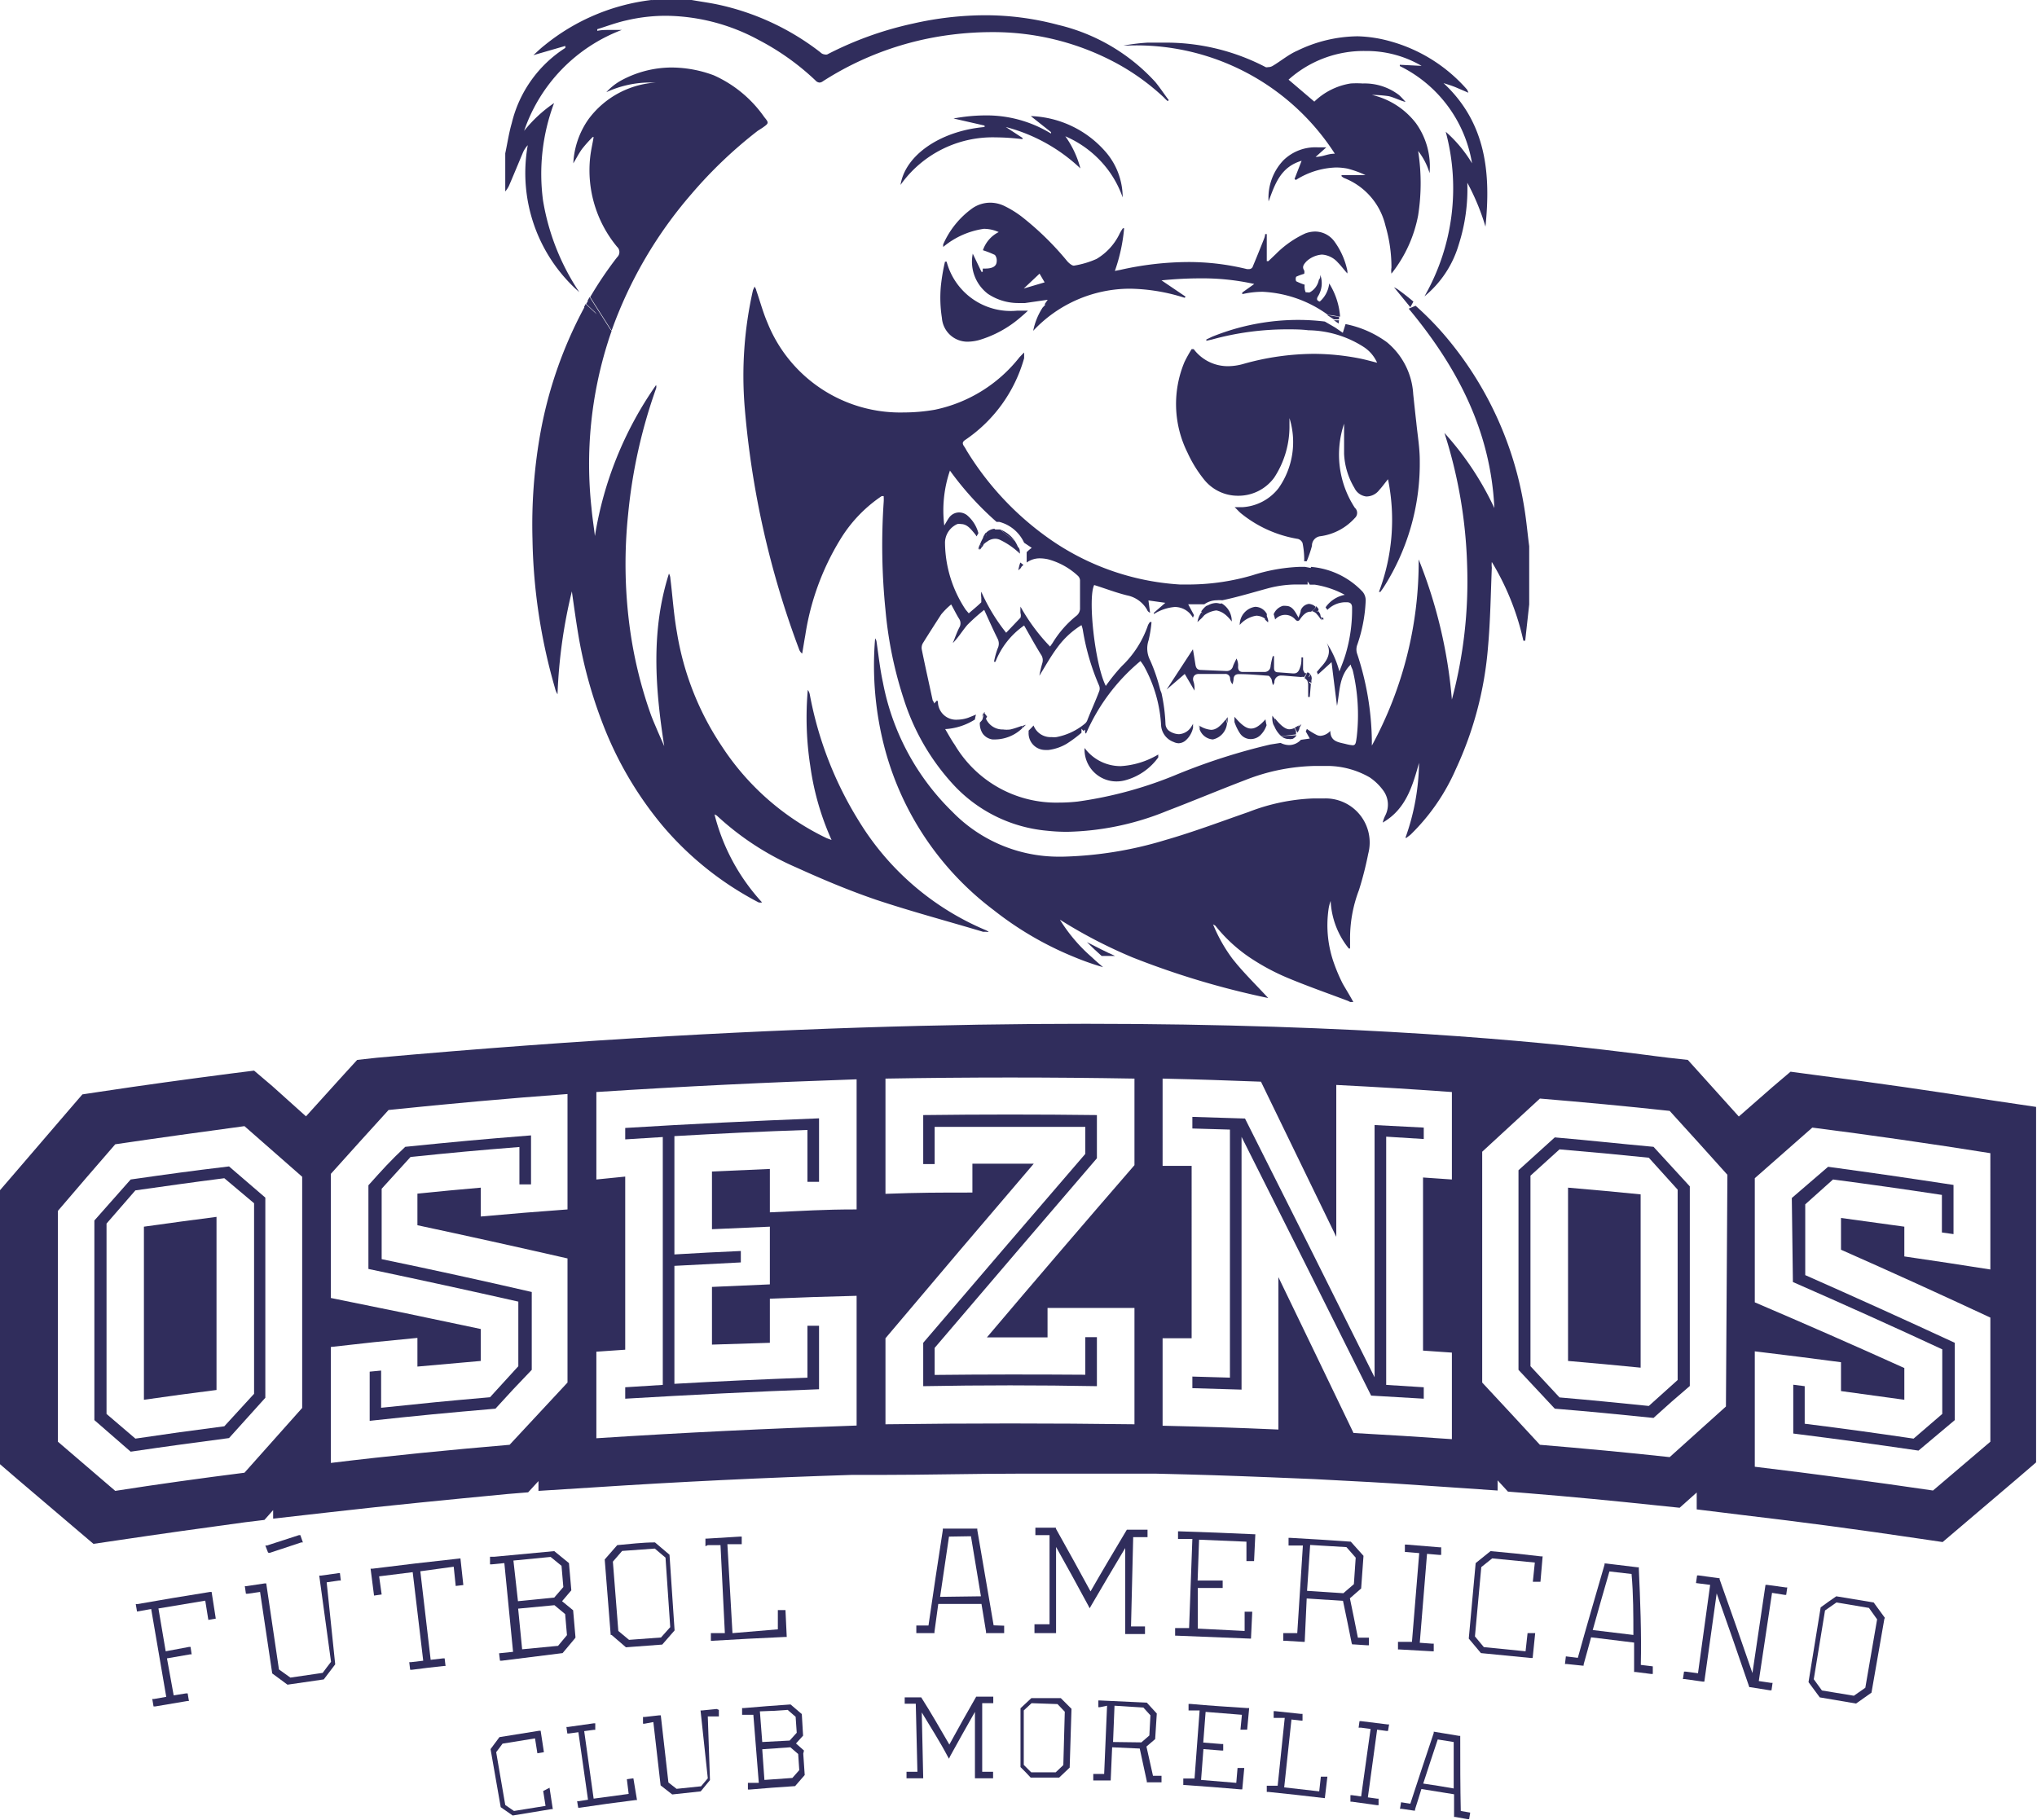 <svg xmlns="http://www.w3.org/2000/svg" viewBox="0 0 112.24 100.29"><defs><style>.cls-1{fill:#302d5c;}</style></defs><title>oseznos-ico</title><g id="Capa_2" data-name="Capa 2"><g id="Capa_1-2" data-name="Capa 1"><path class="cls-1" d="M62.51,69.2V68.09l-.94,1.09Z"/><path class="cls-1" d="M109.83,60.65c-3.28-.52-6.61-1-9.9-1.42l-1.27-.17-1,.85-1.85,1.62-2.08-2.31L93,58.41l-1.08-.12c-2.39-.25-25.74-4.08-71.15,0l-1.09.12-.74.81-2.08,2.3L15,59.85l-1-.85-1.27.16c-2.39.31-4.81.64-7.19,1l-1,.15-.69.8L.69,64.79l-.69.8v15.1l1,.86,3.15,2.68,1,.85,1.29-.19c2.34-.35,4.71-.68,7.06-1l1.07-.13.48-.54v.47l3.18-.36c3.23-.37,6.52-.69,9.76-1l1.11-.09.57-.62v.54l3-.19c4.71-.31,9.5-.54,14.24-.69l.77,0h.79c2.59,0,5.22-.07,7.82-.07,1.92,0,3.87,0,5.8,0h.41l1.16,0c2.55.06,3.79.1,6.32.2l2.42.1h0l1.69.09c2.15.11,3.21.18,5.37.33l3.06.21v-.56l.57.62,1.11.09c2.35.19,4.73.42,7.09.67l1.26.13.94-.84v.93l2.52.31c3.24.38,6.52.82,9.74,1.3l1.29.19,1-.85,3.15-2.68,1-.86V61ZM13.47,81.16c-2.37.3-4.75.63-7.12,1L3.19,79.45V66.73c1.26-1.47,1.89-2.21,3.16-3.67,2.37-.35,4.75-.68,7.12-1l3.18,2.79V77.59Zm17.8-14.51c-1.91.14-2.87.22-4.78.39V65.45c-1.39.12-2.09.19-3.49.33v1.74c2.76.59,5.51,1.2,8.27,1.83v6.84l-3.19,3.43c-3.28.28-6.57.6-9.85,1V74.23c1.91-.22,2.86-.32,4.77-.5v1.58L26.49,75V73.24q-4.12-.88-8.26-1.71V64.69c1.27-1.42,1.91-2.12,3.18-3.52,3.28-.34,6.57-.64,9.86-.88Zm15.93,0c-1.91,0-2.87.08-4.78.16V64.42l-3.19.14v3.18l3.19-.14v3.18l-3.19.14V74.1L42.42,74V71.57c1.91-.08,2.87-.11,4.78-.16v7.15c-4.79.16-9.56.39-14.34.7V74.49l1.59-.11V64.84L32.86,65V60.18c4.78-.31,9.55-.54,14.34-.7ZM62.51,78.49q-6.85-.09-13.72,0V73.75q4.07-4.83,8.17-9.62H53.58v1.59c-1.92,0-2.87,0-4.79.07V59.44q6.87-.12,13.72,0v4.77q-4.09,4.72-8.13,9.49h3.34V72.08c1.92,0,2.88,0,4.79,0ZM80,65l-1.59-.11v9.54l1.59.11v4.77c-2.17-.15-3.25-.22-5.42-.34-1.37-2.86-2.76-5.73-4.14-8.59v8.4c-2.55-.11-3.83-.15-6.38-.21V73.75l1.6,0V64.25l-1.6,0V59.44c2.17.05,3.26.09,5.42.17q2.08,4.28,4.15,8.55V59.79c2.55.13,3.82.21,6.37.39Zm15.1,12.51L92,80.3c-2.38-.26-4.76-.48-7.15-.68-1.27-1.38-1.91-2.06-3.18-3.43V63.47l3.18-2.93c2.39.2,4.77.42,7.15.68,1.28,1.4,1.91,2.11,3.18,3.52Zm14.57-7.55c-1.9-.3-2.84-.44-4.74-.72V67.6l-3.49-.48v1.75q4.14,1.83,8.23,3.74v6.84l-3.16,2.69q-4.9-.72-9.82-1.31V74.47c1.9.23,2.85.35,4.75.6v1.59l3.49.48V75.39c-2.74-1.24-5.48-2.44-8.24-3.62V64.93l3.17-2.79q4.92.63,9.81,1.41Z"/><path class="cls-1" d="M7.93,77.14c1.58-.23,2.37-.33,4-.54V67.06c-1.59.21-2.38.31-4,.54Z"/><path class="cls-1" d="M86.4,75c1.59.14,2.39.21,4,.37V65.82c-1.59-.16-2.39-.23-4-.37Z"/><path class="cls-1" d="M7.2,65l-2,2.26v11L7.2,80c2.17-.32,3.25-.46,5.42-.75l2-2.22V66l-2-1.72C10.45,64.54,9.37,64.69,7.2,65ZM14,76.81,12.36,78.6c-2,.26-2.94.39-4.9.68L5.87,77.92V67.43L7.46,65.6c2-.28,2.94-.42,4.9-.67L14,66.31Z"/><path class="cls-1" d="M20.3,65.32v4.61q4.14.87,8.26,1.8v3.56L27,77c-2.42.21-3.62.33-6,.58V75.53l-.63.06V78.3c2.77-.3,4.15-.43,6.93-.67.78-.86,1.18-1.29,2-2.14V71.2q-4.12-.95-8.27-1.81V65.51l1.59-1.75c2.42-.25,3.62-.36,6-.55v2.06l.64,0v-2.7c-2.78.22-4.16.35-6.93.63C21.48,64,21.08,64.45,20.3,65.32Z"/><path class="cls-1" d="M36.52,76.32l-2.07.13v.63c3.56-.21,7.11-.39,10.68-.52v-3.5l-.64,0v2.86c-2.44.09-4.89.2-7.33.34V69.76l3.66-.19v-.63c-1.46.07-2.2.1-3.66.19V62.61c2.44-.14,4.89-.26,7.33-.34v2.86l.64,0v-3.5c-3.57.14-7.12.31-10.68.53v.63l2.07-.13Z"/><path class="cls-1" d="M51.5,75.77V74.28Q56,69,60.44,63.83V61.45q-4.78-.06-9.57,0v2.7h.63V62.1c2.77,0,5.53,0,8.3,0v1.49Q55.32,68.79,50.87,74v2.39c3.19-.06,6.38-.06,9.57,0v-2.7H59.8v2.07C57,75.74,54.27,75.74,51.5,75.77Z"/><path class="cls-1" d="M65.7,61.55v.64l2.07.06V75.92l-2.07-.06v.64l2.71.08V62.65Q72,69.78,75.55,76.91l2.9.17v-.63l-2.07-.13V62.64l2.07.13v-.63L75.74,62V75.9q-3.55-7.14-7.14-14.26Z"/><path class="cls-1" d="M85.67,62.68l-2,1.81v11l2,2.14c2.18.18,3.26.29,5.44.51.78-.71,1.18-1.06,2-1.76v-11l-2-2.18C88.93,63,87.85,62.87,85.67,62.68Zm6.77,13.37-1.59,1.43c-2-.2-2.95-.3-4.92-.47l-1.6-1.72V64.79l1.6-1.45c2,.17,2.95.26,4.92.46l1.59,1.76Z"/><path class="cls-1" d="M98.79,70.65c2.76,1.21,5.5,2.44,8.23,3.71v3.56l-1.58,1.36c-2.4-.35-3.61-.52-6-.82V76.39l-.63-.08V79c2.76.35,4.15.54,6.9.94l2-1.68V74c-2.74-1.27-5.48-2.51-8.24-3.73V66.37L101,65c2.41.32,3.61.49,6,.85v2.07l.64.09V65.3c-2.76-.42-4.14-.62-6.91-1l-2,1.72Z"/><path class="cls-1" d="M76.81,15.83l.9,1.1.17-.31c-.25-.21-.5-.41-.76-.6A1.61,1.61,0,0,0,76.81,15.83Z"/><path class="cls-1" d="M82.34,28a16.59,16.59,0,0,0-2.75-4.14,26.24,26.24,0,0,1,1.25,7.3A25.16,25.16,0,0,1,80,38.55a26.68,26.68,0,0,0-1.83-7.72,21.21,21.21,0,0,1-2.58,10.26c0-.15,0-.21,0-.28A15.81,15.81,0,0,0,74.77,36a.75.75,0,0,1,0-.42,8.39,8.39,0,0,0,.48-2.48.73.73,0,0,0-.17-.49,4.4,4.4,0,0,0-2.85-1.37l0,.06-.32-.06-.1,0-.07,0h-.17a9.7,9.7,0,0,0-2.55.46,12.59,12.59,0,0,1-3.39.51H65a14,14,0,0,1-7.31-2.61,16.37,16.37,0,0,1-4.44-4.79,1.76,1.76,0,0,0-.14-.23c-.1-.15-.07-.24.08-.34a8.07,8.07,0,0,0,3.24-4.5c0-.07,0-.14,0-.21a.43.43,0,0,0,0-.1c-.1.09-.17.17-.25.25a8,8,0,0,1-4.67,2.9,10.08,10.08,0,0,1-1.72.15,7.88,7.88,0,0,1-7.5-4.94c-.25-.58-.41-1.19-.62-1.79,0-.06-.05-.12-.09-.21l-.09.2a21.33,21.33,0,0,0-.46,6.42,49.47,49.47,0,0,0,3,13.37.51.51,0,0,0,.17.24c.06-.34.11-.67.17-1a14.18,14.18,0,0,1,1.91-5.26,7.7,7.7,0,0,1,2.3-2.42s.05,0,.11,0a2.26,2.26,0,0,1,0,.35,35.46,35.46,0,0,0,.1,5.92,22,22,0,0,0,1,4.89,12.54,12.54,0,0,0,2.74,4.74,8,8,0,0,0,5.16,2.54,10.28,10.28,0,0,0,1.1.06,15.26,15.26,0,0,0,5.51-1.15c1.44-.55,2.87-1.15,4.31-1.7a11,11,0,0,1,3.87-.78c.23,0,.47,0,.7,0a4.72,4.72,0,0,1,2.29.63,3,3,0,0,1,.76.74,1.31,1.31,0,0,1,.11,1.34,1.82,1.82,0,0,0-.15.41c1.27-.73,1.64-2,2-3.29a12.67,12.67,0,0,1-.75,4.13l.06,0c.08-.07.17-.12.25-.2a11.4,11.4,0,0,0,2.47-3.59,19.62,19.62,0,0,0,1.77-6.72c.13-1.45.15-2.92.21-4.38a1.15,1.15,0,0,1,0-.31,14.32,14.32,0,0,1,1.74,4.34h.1l.22-2V30.1c-.09-.68-.15-1.37-.26-2.05a19.34,19.34,0,0,0-4.44-9.62,16.63,16.63,0,0,0-1.56-1.58l-.38.16C80.29,20.22,82.14,23.74,82.34,28Zm-30-2.07a17,17,0,0,0,2.57,2.83h.15a2.08,2.08,0,0,1,1.37,1.15l.42.28a2.32,2.32,0,0,0-.28.24V31a1.23,1.23,0,0,1,.74-.23,2.18,2.18,0,0,1,.43.05,3.89,3.89,0,0,1,1.65.91.37.37,0,0,1,.12.26c0,.52,0,1.05,0,1.57a.52.52,0,0,1-.18.36A5.71,5.71,0,0,0,58,35.43l-.14.2a10.54,10.54,0,0,1-1.63-2.2,3.13,3.13,0,0,0,0,.36.41.41,0,0,1,0,.25l-.79.83a10.25,10.25,0,0,1-1.37-2.26,1.1,1.1,0,0,0,0,.32c0,.09,0,.21,0,.26-.21.21-.45.4-.69.61l-.17-.2a6.76,6.76,0,0,1-1.14-3.72,1.14,1.14,0,0,1,.68-1,.51.51,0,0,1,.2,0c.33,0,.53.26.74.51a1,1,0,0,1,.12.17l.1-.18a1.94,1.94,0,0,0-.64-1,.73.73,0,0,0-.43-.14.68.68,0,0,0-.56.31c-.09.13-.17.28-.25.41A6.81,6.81,0,0,1,52.34,25.94ZM74.76,40.58c-.05.37-.06.49-.23.49a2.25,2.25,0,0,1-.38-.07c-.41-.1-.84-.13-.85-.72a.8.8,0,0,1-.54.27.5.5,0,0,1-.25-.07,3.76,3.76,0,0,1-.5-.31l0,0-.06.14.22.39-.49.07a.89.89,0,0,1-.64.29,1.07,1.07,0,0,1-.48-.12l0,0-.57.09a33.91,33.91,0,0,0-5.12,1.64,22.08,22.08,0,0,1-5.47,1.5,9.24,9.24,0,0,1-1.05.06,6.49,6.49,0,0,1-5.74-3.18c-.19-.27-.35-.57-.53-.87a3.42,3.42,0,0,0,1.64-.53,1.31,1.31,0,0,1,.06-.27l-.42.17a1.91,1.91,0,0,1-.6.11,1,1,0,0,1-1.08-1s0,0-.05-.06l-.16.17c0-.08-.06-.13-.08-.18-.2-.93-.41-1.86-.6-2.8a.51.51,0,0,1,.07-.36c.33-.53.67-1.06,1-1.57a4.08,4.08,0,0,1,.55-.55c.17.3.29.56.45.81a.45.45,0,0,1,0,.46c-.14.27-.24.57-.36.86.31-.31.52-.67.8-1a10.58,10.58,0,0,1,.93-.83c.26.57.49,1.09.74,1.59a.6.6,0,0,1,0,.54,4.64,4.64,0,0,0-.2.73l.08,0a4.38,4.38,0,0,1,1.58-2c.32.56.61,1.09.92,1.59a.54.54,0,0,1,.08.49,6.52,6.52,0,0,0-.16.69c.35-.57.64-1.09,1-1.57a4.68,4.68,0,0,1,1.32-1.22,1.91,1.91,0,0,1,.07.24,12.88,12.88,0,0,0,.9,3.09.42.42,0,0,1,0,.33c-.2.53-.42,1-.64,1.56a.46.46,0,0,1-.13.2,3.46,3.46,0,0,1-1.58.75,1.1,1.1,0,0,1-.26,0,1,1,0,0,1-1-.64l-.13.14-.14.14a.17.17,0,0,0,0,.07.92.92,0,0,0,.93,1h.16a2.59,2.59,0,0,0,1-.34,6.7,6.7,0,0,0,.82-.61v-.22l.11.12.09-.07,0,.16.05.06a10.76,10.76,0,0,1,3-4,2.58,2.58,0,0,1,.2.29,7.61,7.61,0,0,1,.94,3.29,1.05,1.05,0,0,0,.69.88.68.68,0,0,0,.27.07.63.63,0,0,0,.36-.13,1.28,1.28,0,0,0,.44-.74,1.38,1.38,0,0,1,0-.2l-.07.11a.86.86,0,0,1-.71.46,1,1,0,0,1-.55-.19.5.5,0,0,1-.19-.36A9.62,9.62,0,0,0,64,38.2v0l0,0-.07-.18,0,0a9.61,9.61,0,0,0-.56-1.64,1.41,1.41,0,0,1-.08-1.1,7,7,0,0,0,.16-1l-.09,0a1.4,1.4,0,0,0-.1.16,5.63,5.63,0,0,1-1.45,2.27,10.47,10.47,0,0,0-.88,1.09c-.6-1.18-1-4.85-.64-5.56.61.19,1.2.42,1.81.57a1.64,1.64,0,0,1,1.12.82s0,.06.15.14l-.09-.68.93.13-.63.55,0,.07a2.54,2.54,0,0,1,1.15-.39,1.14,1.14,0,0,1,1,.59l.06-.14-.32-.6h.13c.25,0,.51,0,.76,0a1.2,1.2,0,0,1,.69-.22h0a1.57,1.57,0,0,1,.3,0c.86-.18,1.71-.44,2.56-.67a6.18,6.18,0,0,1,1.53-.2l.61,0,0-.17.12.18.27,0a5.1,5.1,0,0,1,1.66.56,1.68,1.68,0,0,0-1.06.69l.1.14h0a1.43,1.43,0,0,1,.94-.42h.14c.18,0,.28.09.28.29A8.57,8.57,0,0,1,74.16,36c-.1.35-.24.69-.36,1a5.31,5.31,0,0,0-.7-1.57c.3.57,0,1-.35,1.37l-.19.23.06.14.75-.68c.1.83.2,1.62.3,2.41.16-.79.1-1.64.76-2.28,0,.11.08.22.11.33A10.62,10.62,0,0,1,74.76,40.58Z"/><path class="cls-1" d="M56.26,31.29c0-.06.09-.11.13-.16L56.22,31a2.45,2.45,0,0,0-.11.43Z"/><path class="cls-1" d="M61.44,52.68c-.52-.23-1-.48-1.55-.76.26.26.53.51.81.76Z"/><path class="cls-1" d="M73,44l-.61,0a10.92,10.92,0,0,0-3.6.75c-1.53.53-3,1.09-4.6,1.55a21.05,21.05,0,0,1-5.65.91h-.2a8.17,8.17,0,0,1-5.86-2.47,13.46,13.46,0,0,1-3.83-7.13c-.16-.73-.24-1.49-.35-2.23a.39.39,0,0,0-.08-.2,17.9,17.9,0,0,0,.54,6.1,16.43,16.43,0,0,0,6,8.88,18.25,18.25,0,0,0,4.43,2.58,15,15,0,0,0,1.59.56c-.21-.18-.42-.36-.62-.55a9,9,0,0,1-1.76-2.07,26.78,26.78,0,0,0,4,2.08A45.58,45.58,0,0,0,69.88,55c-.62-.67-1.21-1.25-1.74-1.88l-.22-.27a8.61,8.61,0,0,1-1.08-1.91c.08.05.12.06.14.09a8.46,8.46,0,0,0,2.07,1.86,12.24,12.24,0,0,0,1.9,1c1.1.46,2.22.85,3.33,1.27l.12.06h.17c-.19-.35-.4-.69-.58-1a9.43,9.43,0,0,1-.47-1.09,6.24,6.24,0,0,1-.32-3,2.11,2.11,0,0,1,.12-.48,4.5,4.5,0,0,0,1,2.62l.07,0c0-.14,0-.28,0-.42a7.45,7.45,0,0,1,.49-2.8,18.84,18.84,0,0,0,.51-2A2.43,2.43,0,0,0,73,44Z"/><path class="cls-1" d="M30.53,5.68a7.52,7.52,0,0,0-1.65,1.53,9.08,9.08,0,0,1,5.38-5.56h-.67c-.22,0-.45,0-.68.05l0-.09c.54-.17,1.07-.37,1.62-.49A9.47,9.47,0,0,1,36.73.87,10.9,10.9,0,0,1,41.8,2.2a13.82,13.82,0,0,1,3.13,2.23.33.33,0,0,0,.22.12.32.32,0,0,0,.19-.07,17,17,0,0,1,7.1-2.57,17.85,17.85,0,0,1,2.18-.14,14.3,14.3,0,0,1,6.89,1.71,12.58,12.58,0,0,1,2.63,1.9,1.8,1.8,0,0,0,.2.19l.06-.05c-.25-.33-.47-.67-.74-1A10.53,10.53,0,0,0,58.3,1.37a15.51,15.51,0,0,0-4-.53,18.1,18.1,0,0,0-4,.46A19.06,19.06,0,0,0,45.58,3a.27.27,0,0,1-.14,0,.39.39,0,0,1-.24-.12A14,14,0,0,0,39.55.25c-.47-.1-1-.17-1.44-.25H36a.45.45,0,0,1-.11,0A11.48,11.48,0,0,0,30,2.5c-.22.17-.41.36-.61.54l0,0,1.76-.51c0,.08,0,.1,0,.11A6.8,6.8,0,0,0,28.2,6.78c-.16.55-.24,1.11-.36,1.67v2.1a1.43,1.43,0,0,0,.2-.3c.27-.63.53-1.26.79-1.88A1.56,1.56,0,0,1,29.08,8a8.73,8.73,0,0,0,2.84,8.1,12.83,12.83,0,0,1-2-5.06A11.12,11.12,0,0,1,30.53,5.68Z"/><path class="cls-1" d="M29.74,24.07a28.79,28.79,0,0,0-.4,5.63,31.28,31.28,0,0,0,1.24,8.22,1.11,1.11,0,0,0,.14.34,28.15,28.15,0,0,1,.79-5.67c.13.92.25,1.79.4,2.65a25.21,25.21,0,0,0,1.3,4.64,19.88,19.88,0,0,0,3.31,5.64,17.55,17.55,0,0,0,5.28,4.21.5.5,0,0,0,.19,0h0a11.2,11.2,0,0,1-2.62-4.85l.12.06a15.47,15.47,0,0,0,4.4,2.87c1.43.65,2.88,1.26,4.37,1.77,1.95.65,3.94,1.18,5.91,1.77l.17,0a.34.34,0,0,0,.14,0l-.14-.08a15,15,0,0,1-7-6,20.15,20.15,0,0,1-2.72-7,.62.62,0,0,0-.11-.25,17.45,17.45,0,0,0,.14,4.21,14.86,14.86,0,0,0,1.17,4.06l0,0-.27-.1a14.24,14.24,0,0,1-5.78-5.07,15.8,15.8,0,0,1-2.47-6.27c-.18-1-.24-2-.36-2.95a.63.63,0,0,0-.08-.29c-1,3.14-.76,6.31-.26,9.51l-.36-.82c-.12-.29-.25-.58-.36-.87a23.79,23.79,0,0,1-1.2-5,26.4,26.4,0,0,1-.07-6.09,28.84,28.84,0,0,1,1.54-6.93.31.31,0,0,0,0-.19,20,20,0,0,0-3.37,8.32c-.06-.52-.14-1-.19-1.56a22.29,22.29,0,0,1,.91-9.14c.06-.2.13-.4.2-.6l-1.46-1.38A23.34,23.34,0,0,0,29.74,24.07Z"/><path class="cls-1" d="M38.1,10.69a24.53,24.53,0,0,1,3.65-3.48L42,7.05c.37-.26.38-.27.11-.6a6.75,6.75,0,0,0-2.78-2.3A6.72,6.72,0,0,0,37,3.72a5.86,5.86,0,0,0-2.82.74,3.23,3.23,0,0,0-.77.62,5.78,5.78,0,0,1,2.22-.53l.51,0a5,5,0,0,0-3.7,2A4.6,4.6,0,0,0,31.59,9c.16-.26.3-.54.48-.79a7.32,7.32,0,0,1,.59-.66l.05,0c-.06.37-.15.74-.19,1.11A6.61,6.61,0,0,0,34,13.6a.39.39,0,0,1,0,.58,20.53,20.53,0,0,0-1.48,2.19l1.18,1.85A23.59,23.59,0,0,1,38.1,10.69Z"/><path class="cls-1" d="M33.67,18.3l0-.08-1.18-1.85-.11.19.49.75-.6-.56-.09.17Z"/><path class="cls-1" d="M32.41,16.56l-.11.19.6.56Z"/><path class="cls-1" d="M72.76,29.55a3.11,3.11,0,0,0,1.89-1,.38.38,0,0,0,0-.57,5.35,5.35,0,0,1-.59-4.63c0,.49,0,1.07,0,1.66a4,4,0,0,0,.57,1.88.83.83,0,0,0,.65.47A.89.89,0,0,0,76,27c.16-.17.29-.36.48-.59a11.21,11.21,0,0,1-.5,6.21l.08,0,.17-.24a12.67,12.67,0,0,0,2-7c0-.7-.12-1.39-.19-2.09-.06-.52-.11-1-.17-1.56a4,4,0,0,0-1.45-2.87,5.75,5.75,0,0,0-2.28-1l-.15.48-.42-.29L73,17.72a12.25,12.25,0,0,0-1.48-.09,12.66,12.66,0,0,0-4.74.93l-.31.15,0,.07.31-.07a15.62,15.62,0,0,1,4.12-.56c.4,0,.79,0,1.19.05a5.8,5.8,0,0,1,3.05.92,2,2,0,0,1,.74.87c-.35-.09-.64-.17-.93-.23a13.26,13.26,0,0,0-2.57-.26,14.5,14.5,0,0,0-3.85.55,3.13,3.13,0,0,1-.88.13,2.35,2.35,0,0,1-1.83-.88.17.17,0,0,0-.06-.06l-.1,0a7.87,7.87,0,0,0-.39.7,6,6,0,0,0,.16,5,7,7,0,0,0,.91,1.48,2.38,2.38,0,0,0,1.87.9,2.44,2.44,0,0,0,2-1,5.14,5.14,0,0,0,.84-2.9v-.38a4.41,4.41,0,0,1-.6,3.86,2.72,2.72,0,0,1-2,1.05c-.12,0-.23,0-.42,0,.15.14.24.25.35.34a6.7,6.7,0,0,0,3.14,1.41.39.39,0,0,1,.25.22,4.53,4.53,0,0,1,.09.74,2.45,2.45,0,0,1,0,.27H72a6.55,6.55,0,0,0,.29-.85A.52.52,0,0,1,72.76,29.55Z"/><path class="cls-1" d="M71.86,30.89l.1,0,0,0h-.12Z"/><path class="cls-1" d="M70.11,3.64a.51.51,0,0,1-.25.06.22.22,0,0,1-.12,0A11.86,11.86,0,0,0,64.1,2.35l-.88,0a11.71,11.71,0,0,0-1.31.16h.22A13,13,0,0,1,73.55,8.47c-.25,0-.42.06-.58.1a2.29,2.29,0,0,1-.48.08h0l.59-.53-.47,0a2.52,2.52,0,0,0-1.89.71,3,3,0,0,0-.82,2.27c.35-.95.66-1.9,1.82-2.24l-.39,1,.07.06a4.38,4.38,0,0,1,2.21-.69,3.44,3.44,0,0,1,.63.06,5.57,5.57,0,0,1,1,.36H73.92l0,.06a.61.61,0,0,0,.14.1,3.73,3.73,0,0,1,2.28,2.63,8.16,8.16,0,0,1,.33,2.31,1,1,0,0,0,0,.33,7.36,7.36,0,0,0,1.47-3.21,11.42,11.42,0,0,0,0-3.55,3.64,3.64,0,0,1,.63,1.22,4.09,4.09,0,0,0-.75-2.75,4.27,4.27,0,0,0-2.43-1.56,7.14,7.14,0,0,1,.93.07c.3.07.59.23.93.32a4.35,4.35,0,0,0-.36-.38,3.12,3.12,0,0,0-2-.64,5.16,5.16,0,0,0-.67,0,3.71,3.71,0,0,0-2,1L71,4.39a6.2,6.2,0,0,1,4.24-1.58,6,6,0,0,1,3.09.82l-1.2-.06,0,.07A7.29,7.29,0,0,1,81.11,9a7.3,7.3,0,0,0-1.45-1.74,12,12,0,0,1-1.17,9.07,5.8,5.8,0,0,0,1.89-2.86,10,10,0,0,0,.47-3.4,12.58,12.58,0,0,1,1,2.42c.3-2.93.05-5.71-2.31-7.91.22.07.45.14.67.23l.7.3a1.12,1.12,0,0,0-.08-.18,8.68,8.68,0,0,0-4.21-2.65A7.32,7.32,0,0,0,74.81,2a7.74,7.74,0,0,0-3.32.79C71,3,70.57,3.37,70.11,3.64Z"/><path class="cls-1" d="M61.9,2.53h0Z"/><path class="cls-1" d="M73.24,15.62a1.55,1.55,0,0,1-.52,1c-.2-.06-.17-.18-.08-.32a1.36,1.36,0,0,0,.11-1.15c0,.09,0,.18-.08.27a1,1,0,0,1-.5.69.35.35,0,0,1-.14,0s-.07,0-.08,0-.06-.14-.06-.21a.7.7,0,0,1,0-.21,3.05,3.05,0,0,1-.47-.19.31.31,0,0,1,0-.25,2.75,2.75,0,0,1,.44-.16.33.33,0,0,0,0-.19c-.14-.21,0-.35.12-.49a1.41,1.41,0,0,1,.86-.38,1.28,1.28,0,0,1,.88.44c.18.18.33.39.52.6a.86.86,0,0,0,0-.15,4.15,4.15,0,0,0-.69-1.58,1.33,1.33,0,0,0-1.07-.58,1.6,1.6,0,0,0-.55.1A5.52,5.52,0,0,0,70.3,14l-.41.39-.09,0V12.9h-.09c0,.13-.07.28-.12.41-.18.45-.36.9-.55,1.35a.22.22,0,0,1-.22.17l-.11,0a13.51,13.51,0,0,0-3.26-.39,17.31,17.31,0,0,0-3.71.43l-.31.06a9.53,9.53,0,0,0,.51-2.35l-.07,0a2.61,2.61,0,0,0-.17.28,3.24,3.24,0,0,1-1.28,1.41,5,5,0,0,1-1.25.37h0c-.11,0-.27-.14-.36-.24a16.08,16.08,0,0,0-2.5-2.45,5.57,5.57,0,0,0-.93-.58,1.81,1.81,0,0,0-.79-.2,1.74,1.74,0,0,0-1,.3,4.82,4.82,0,0,0-1.62,2s0,.07,0,.14a4.48,4.48,0,0,1,2.24-1,2,2,0,0,1,.82.18,1.73,1.73,0,0,0-.87,1,5,5,0,0,1,.66.26.48.48,0,0,1,.1.33c0,.29-.22.42-.64.42h-.13v.18l-.07,0-.48-1a2.23,2.23,0,0,0,.83,2.21,3,3,0,0,0,1.66.51l.39,0,1.25-.18-.18.26h.06l-.16.17a3.63,3.63,0,0,0-.52,1.28,7.31,7.31,0,0,1,5.34-2.32,10.32,10.32,0,0,1,3,.5l.06-.06L64,15.45c.71-.07,1.41-.11,2.11-.11a13.09,13.09,0,0,1,3,.31l-.66.47v.09a4.94,4.94,0,0,1,1.12-.13,6.64,6.64,0,0,1,3.61,1.28c.22,0,.44.06.66.09A4,4,0,0,0,73.24,15.62Zm-16.83.28.87-.82.28.48Z"/><path class="cls-1" d="M73.78,17.45c-.22,0-.44-.07-.66-.09l.38.24.28,0A1.33,1.33,0,0,0,73.78,17.45Z"/><path class="cls-1" d="M73.78,17.65l-.28,0,.26.18S73.77,17.69,73.78,17.65Z"/><path class="cls-1" d="M54.87,7.57a12.38,12.38,0,0,1,1.47.1l0-.07L55.42,7a9.43,9.43,0,0,1,4.11,2.28,5.37,5.37,0,0,0-.83-1.77,5.8,5.8,0,0,1,1.95,1.37,5.61,5.61,0,0,1,1.21,2,3.84,3.84,0,0,0-1-2.58,5.72,5.72,0,0,0-4-1.9h-.06l1.11.88,0,.08a6.78,6.78,0,0,0-3.61-1,9.71,9.71,0,0,0-1.76.17l1.71.39V7c-2.4.21-4.37,1.53-4.63,3.19A6.22,6.22,0,0,1,54.87,7.57Z"/><path class="cls-1" d="M52.16,14.42h-.09a10.88,10.88,0,0,0-.23,1.37,7.13,7.13,0,0,0,.06,1.73,1.41,1.41,0,0,0,1.42,1.31,2.51,2.51,0,0,0,.63-.09,6.15,6.15,0,0,0,2.22-1.2c.15-.13.31-.26.47-.42l-.59,0A3.65,3.65,0,0,1,52.16,14.42Z"/><path class="cls-1" d="M72.12,37.58,72,37.46a.53.53,0,0,1,.08.26c0,.23,0,.46,0,.69h.09l.06-.72-.08-.07Z"/><path class="cls-1" d="M65.82,38.06h0c0-.17,0-.34-.06-.51s0-.4.28-.41h1.45a.26.26,0,0,1,.29.27.6.6,0,0,0,.13.3,1.22,1.22,0,0,0,.06-.26c0-.2.1-.3.29-.3h0c.54,0,1.09.05,1.62.09.07,0,.15.13.19.21a2.22,2.22,0,0,0,.07.31.55.55,0,0,0,.08-.15.36.36,0,0,1,.4-.38h.07l1,.08a.39.39,0,0,1,.17,0L72,37.1l0,0-.1,0s-.1-.14-.1-.22,0-.44,0-.65h-.09c0,.17,0,.34-.06.51s-.12.37-.35.37h-.07l-.8-.06c-.16,0-.23-.08-.23-.24s0-.43,0-.65h-.07a4.71,4.71,0,0,0-.12.54.33.33,0,0,1-.36.33h0l-1.18,0c-.18,0-.26-.11-.25-.3a.81.81,0,0,0-.09-.44c-.06.14-.14.28-.19.42a.35.35,0,0,1-.36.27h0l-1.41-.06c-.19,0-.27-.1-.3-.29s-.09-.57-.14-.85L64.28,38l0,0,1-.86Z"/><path class="cls-1" d="M71.88,37.37a.33.33,0,0,1,.11.09l.13.12.06,0,.08.07s0-.07,0-.11v-.12l-.15-.13.08-.14v0a.28.28,0,0,0-.15-.1l0,0Z"/><path class="cls-1" d="M64.27,38l0,.05v0l0,0Z"/><path class="cls-1" d="M72.12,37.33l.15.13a.41.41,0,0,0-.06-.29v0Z"/><path class="cls-1" d="M61.63,43.06A1.92,1.92,0,0,0,62,43a3.3,3.3,0,0,0,1.82-1.26.25.25,0,0,0,0-.07s0,0,0-.09a4.56,4.56,0,0,1-2.06.64,2.47,2.47,0,0,1-2-1A1.76,1.76,0,0,0,61.63,43.06Z"/><path class="cls-1" d="M54.15,40.43a.8.8,0,0,0,.54.32h.16a2.2,2.2,0,0,0,1.46-.6s0-.1,0-.15c-.21.07-.42.15-.64.2a1.46,1.46,0,0,1-.4,0,1,1,0,0,1-1-.76,1.43,1.43,0,0,1-.28.38A1,1,0,0,0,54.15,40.43Z"/><path class="cls-1" d="M56.31,40.15l.22-.21h0l-.21.07S56.32,40.1,56.31,40.15Z"/><path class="cls-1" d="M54.25,39.31a.2.2,0,0,0,0-.08l-.07.14a.31.31,0,0,1,0,.1,1.87,1.87,0,0,0-.07.4,1.43,1.43,0,0,0,.28-.38Z"/><path class="cls-1" d="M56.55,39.93h0Z"/><path class="cls-1" d="M54.22,39.23l0,0-.09.28a.31.31,0,0,0,0-.1Z"/><path class="cls-1" d="M71.67,33.64c0,.11-.07.24-.12.4-.18-.32-.33-.65-.69-.65a.62.62,0,0,0-.18,0,.78.78,0,0,0-.5.46,2.45,2.45,0,0,1,.08.29l0,0a.73.73,0,0,1,1.11,0,.24.24,0,0,0,.13.08s.08,0,.13-.09c.19-.28.38-.42.56-.42h.05l.2-.16a.54.54,0,0,1,.05-.11.6.6,0,0,0-.37-.16A.55.55,0,0,0,71.67,33.64Z"/><polygon class="cls-1" points="72.8 33.75 72.8 33.75 72.8 33.75 72.8 33.75"/><path class="cls-1" d="M72.29,33.68h0a.55.55,0,0,1,.27.16l0-.06,0-.07.09-.08,0-.07-.06-.08-.07-.07a.54.54,0,0,0-.05.11Z"/><path class="cls-1" d="M72.76,34l0,0a.56.56,0,0,1,.05.08.13.13,0,0,0,.11.07l0-.09,0,0Z"/><path class="cls-1" d="M72.55,33.71l0,.07,0,.06a1.29,1.29,0,0,1,.17.21l0,0,.1.14,0,0-.08-.36a2.14,2.14,0,0,0-.13-.19l0,.07Z"/><polygon class="cls-1" points="72.8 33.75 72.8 33.75 72.8 33.75 72.8 33.75"/><path class="cls-1" d="M68.93,40.15c-.27,0-.54-.22-.91-.65v.29a2.73,2.73,0,0,0,.3.62.71.71,0,0,0,.6.32.77.77,0,0,0,.58-.27,1.34,1.34,0,0,0,.29-.5,1.8,1.8,0,0,1-.06-.32C69.41,40,69.17,40.15,68.93,40.15Z"/><path class="cls-1" d="M66.83,40.75h0a1,1,0,0,0,.78-.9h0a.66.66,0,0,1-.06-.22c-.33.43-.57.59-.82.59A1.41,1.41,0,0,1,66.1,40a1.23,1.23,0,0,1,0,.19A.83.83,0,0,0,66.83,40.75Z"/><path class="cls-1" d="M66.05,39.93a.83.83,0,0,0,0,.22,1.23,1.23,0,0,0,0-.19Z"/><path class="cls-1" d="M67.64,39.52l-.07.1a.66.66,0,0,0,.06.22h0A1.22,1.22,0,0,0,67.64,39.52Z"/><path class="cls-1" d="M70.26,39.6a1.55,1.55,0,0,1-.07.35,1.47,1.47,0,0,0,.41.62l.81-.1h0a.41.41,0,0,0,0-.09l0-.09-.09-.17a.65.65,0,0,1-.29.07C70.83,40.18,70.58,40,70.26,39.6Z"/><path class="cls-1" d="M70.6,40.57l.11.08a.74.74,0,0,0,.21.07l.3,0a.52.52,0,0,0,.22-.2v0h0Z"/><path class="cls-1" d="M71.5,40.37a2,2,0,0,0,.1-.21L71.54,40l.17-.13,0,0a2.36,2.36,0,0,1-.37.23l.09.17Z"/><path class="cls-1" d="M71.6,40.16c0-.08.07-.16.11-.25l-.17.13Z"/><path class="cls-1" d="M71,40.73a.46.46,0,0,0,.2,0l-.3,0Z"/><path class="cls-1" d="M70.19,40a1.55,1.55,0,0,0,.07-.35l-.15-.21A1.14,1.14,0,0,0,70.19,40Z"/><path class="cls-1" d="M67.87,34.25a1.12,1.12,0,0,0-.56-1,8.17,8.17,0,0,1-.84.14,1.35,1.35,0,0,0-.28.3h0l.11.22-.11.14a1.39,1.39,0,0,1,.83-.41C67.3,33.69,67.57,33.85,67.87,34.25Z"/><path class="cls-1" d="M67,33.23h0a1,1,0,0,0-.55.2,8.17,8.17,0,0,0,.84-.14A.88.88,0,0,0,67,33.23Z"/><path class="cls-1" d="M66.2,33.74h0a1.18,1.18,0,0,0-.11.19v0l0,0a1.42,1.42,0,0,0-.11.35l.25-.23.11-.14Z"/><path class="cls-1" d="M66.08,33.92a.14.14,0,0,0,0,.06l0,0Z"/><path class="cls-1" d="M69.16,33.44h0a1,1,0,0,0-.85,1v0a1.49,1.49,0,0,1,.92-.51.87.87,0,0,1,.51.19,2.68,2.68,0,0,1,.07-.27A.73.73,0,0,0,69.16,33.44Z"/><path class="cls-1" d="M69.88,34.19a2.39,2.39,0,0,0-.11-.32,2.68,2.68,0,0,0-.07.27l.17.16S69.88,34.23,69.88,34.19Z"/><path class="cls-1" d="M69.91,34.35l0-.16s0,.07,0,.11Z"/><path class="cls-1" d="M68.27,34.46h0v0Z"/><path class="cls-1" d="M54,30.29l0,0-.09-.09,0,.06Z"/><path class="cls-1" d="M54.36,29.66l0,.21a.77.77,0,0,1,.47-.18.65.65,0,0,1,.29.07,4.16,4.16,0,0,1,1,.68l.07-.1a.44.44,0,0,0-.05-.15q-.7-.5-1.35-1.05a.72.72,0,0,0-.47.24A1.4,1.4,0,0,1,54.36,29.66Z"/><path class="cls-1" d="M54.12,30.12,54,30a1.08,1.08,0,0,0-.08.19l.09.09Z"/><path class="cls-1" d="M55.91,29.8c-.28-.2-.54-.4-.8-.62l-.11,0h-.23q.65.55,1.35,1.05A1.86,1.86,0,0,0,55.91,29.8Z"/><path class="cls-1" d="M56.19,30.51a.52.52,0,0,0,0-.17l-.07.1Z"/><path class="cls-1" d="M54.2,30a1.19,1.19,0,0,1,.18-.15l0-.21a1.4,1.4,0,0,0-.06-.28.36.36,0,0,0-.08.12.39.39,0,0,0-.06.11.2.2,0,0,0,0,.07Z"/><path class="cls-1" d="M55.11,29.18c.26.22.52.42.8.62A1.75,1.75,0,0,0,55.11,29.18Z"/><path class="cls-1" d="M54.2,30l0-.34a.2.2,0,0,1,0-.07A2.48,2.48,0,0,0,54,30l.13.14Z"/><path class="cls-1" d="M11.57,87.73c-1.33.21-2.69.44-4,.67l-.09,0,.07.41.78-.14.83,4.84-.68.12-.09,0,.07.41.09,0,1.77-.3h.09l-.07-.42-.09,0-.68.11L9.2,91.39l1.27-.22h.09l-.06-.41h-.09L9.13,91l-.4-2.36,2.58-.43.17,1.06.41-.07-.23-1.47Z"/><path class="cls-1" d="M14.85,85.58,16.6,85l.09,0-.14-.4-.08,0-1.76.57-.09,0,.15.39Z"/><path class="cls-1" d="M18.68,86.69l-1,.14h-.09l.65,4.75c-.15.2-.31.4-.46.61L16,92.45,15.37,92l-.7-4.74-.09,0-1,.15h-.09l.06.42.09,0,.69-.1L15,92.22l0,0,.84.62,0,0h0l2-.29h0l0,0,.63-.83,0,0L18,87.2l.69-.1h.09l-.05-.41Z"/><path class="cls-1" d="M25.29,85.89c-1.59.17-3.2.36-4.78.56h-.09l.19,1.48.42-.06-.14-1,1.85-.23.58,4.88-.68.08h-.09l.05.42h.09q.89-.12,1.77-.21h.09l-.05-.42h-.09l-.68.08-.57-4.88L25,86.34l.11,1.06.42-.05-.16-1.47Z"/><path class="cls-1" d="M31.71,90.24l-.13-1.5,0,0-.61-.5.51-.6,0,0-.13-1.5,0,0-.81-.66,0,0h0l-3.3.31H27l0,.42h.09l.7-.07.48,4.89-.77.08.05.41h.09L31,91.1h0l0,0,.67-.8ZM30.34,85.8l.6.49.1,1.17-.5.58-2,.2L28.29,86Zm-1.57,5.09-.22-2.24,2-.19.59.49.1,1.16-.49.59Z"/><path class="cls-1" d="M33.7,90.1l.79.68,0,0h0l2-.15h0l0,0,.68-.78,0,0-.28-4.17,0,0-.8-.68,0,0h0c-.7,0-1.39.09-2.08.15h0l0,0-.69.79,0,0,.33,4.16Zm2.38-4.76.59.5.26,3.83-.51.57-1.76.13-.59-.49-.3-3.82.51-.59Z"/><path class="cls-1" d="M39,85.15l.7,0L39.94,90l-.77,0,0,.42h.09c1.32-.08,2.66-.15,4-.21h.09l-.07-1.48-.42,0,0,1.06L40.36,90l-.28-4.9.7,0h.09l0-.42h-.1l-1.81.11h-.09l0,.42Z"/><path class="cls-1" d="M54.75,89.57c-.3-1.75-.6-3.52-.9-5.25v-.08h-.08l-1.75,0h-.07v.08c-.27,1.75-.54,3.52-.79,5.26l-.67,0V90h1l0-.08.21-1.53,2.38,0c.08.51.17,1,.25,1.52V90h1v-.41ZM53.5,84.66c.18,1.1.37,2.21.55,3.31L51.8,88c.16-1.1.33-2.21.49-3.32Z"/><path class="cls-1" d="M62,90.05H62l1,0h.09v-.42h-.77l.12-4.92.7,0h.09v-.41h-.09l-1,0h-.05l0,0c-.68,1.14-1.36,2.28-2,3.4-.63-1.16-1.27-2.32-1.91-3.46l0-.05H57.05v.41h.78l0,4.91H57V90h1.19l0-4.75c.6,1.07,1.2,2.16,1.78,3.24l.07.14.08-.14c.62-1.06,1.25-2.13,1.88-3.18Z"/><path class="cls-1" d="M65,84.39h-.09l0,.42H65l.7,0-.18,4.91-.68,0h-.09v.42h.09l4,.16h.09L69,88.82l-.42,0,0,1.06L66,89.75,66,87.51l1.28,0h.09l0-.41h-.09l-1.29,0,.08-2.25,2.61.11,0,1.07.42,0,.07-1.48h-.09C67.75,84.49,66.38,84.43,65,84.39Z"/><path class="cls-1" d="M74.51,90.62h.07l.76.05h.09l0-.42-.61,0c-.14-.72-.29-1.45-.44-2.17l.62-.54,0,0,.13-1.8,0,0-.7-.78,0,0h0c-1.1-.08-2.22-.15-3.31-.21H71l0,.42h.09l.7,0L71.48,90l-.68,0h-.09l0,.42h.09l1,.06h.09L72,88.09l2,.13c.16.78.33,1.56.48,2.34Zm-2.32-5.48,2,.12.51.58-.1,1.46-.58.5-2-.13Z"/><path class="cls-1" d="M78.9,91H79l0-.42h-.09l-.68-.05.4-4.9.69.06h.09l0-.42h-.09l-1.82-.15h-.09l0,.41h.09l.7.06-.4,4.89-.68,0h-.09l0,.42h.09Z"/><path class="cls-1" d="M82.13,85.48h0l0,0-.82.66,0,0-.38,4.16,0,0,.67.8,0,0h0l2.76.27h.09L84.59,90,84.17,90,84.06,91l-2.3-.23-.49-.59.35-3.82.6-.48,2.35.23-.11,1.06.42,0L85,85.77h-.09C84,85.66,83.06,85.56,82.13,85.48Z"/><path class="cls-1" d="M90.3,86.45v-.08h-.08l-1.74-.21h-.07l0,.07c-.49,1.7-1,3.42-1.47,5.13l-.66-.08-.05.42h.09l.86.09h.08l0-.07c.14-.5.28-1,.41-1.49l2.37.29c0,.51,0,1,0,1.54v.08h.08l.86.11h.09l0-.42-.66-.08C90.45,90,90.38,88.21,90.3,86.45Zm-.4.29C90,87.86,90,89,90,90.1l-2.24-.27c.3-1.08.61-2.16.92-3.23Z"/><path class="cls-1" d="M97.37,87.34l-.09,0-.72,4.86c-.59-1.72-1.2-3.46-1.81-5.17l0-.06h-.06l-1.09-.15-.09,0-.06.42.78.1-.67,4.87-.68-.09h-.09l-.06.41h.09l1,.14h.09l.68-4.86c.61,1.71,1.21,3.45,1.8,5.17v0h.06l1.07.17h.09l.06-.41-.09,0-.67-.1.73-4.86.69.11h.09l.06-.41-.09,0Z"/><path class="cls-1" d="M103.86,89.16l-.62-.85,0,0h0l-2.06-.34h0l0,0c-.29.2-.58.4-.86.61l0,0-.67,4.12,0,0,.62.84,0,0h0l2,.34h0l0,0,.85-.6,0,0,.71-4.07v0Zm-3.47,4-.45-.62.62-3.79.63-.44,1.79.3.45.63-.65,3.77-.63.44Z"/><path class="cls-1" d="M29.93,98.7l.13.82-1.74.28-.48-.33-.5-2.91c.12-.15.23-.31.35-.47l1.79-.29.13.82.36-.06-.18-1.18-.09,0-2.18.35h0l0,0-.49.66,0,0,.56,3.2,0,0,.66.46,0,0h0l2.12-.35h.09l-.18-1.18Z"/><path class="cls-1" d="M34.54,98.05l.1.81-1.93.26-.52-3.72.52-.07.09,0,0-.36h-.09l-1.41.2-.09,0,.05.36.09,0,.52-.07.53,3.72-.51.08h-.09l.06.36h.09c1-.15,2-.29,3.06-.42h.09L34.9,98Z"/><path class="cls-1" d="M39.49,94.18l-.8.08H38.6L39,98l-.37.44-1.35.14-.45-.35-.42-3.7h-.09l-.8.09h-.09l0,.37h.09L36,94.9l.4,3.49,0,0,.64.5,0,0h0l1.57-.17h0l0,0,.51-.62,0,0L39,94.59l.52,0h.09l0-.36Z"/><path class="cls-1" d="M44.3,96.47l-.44-.39.39-.43,0,0-.07-1.19,0,0-.62-.53,0,0h0c-.85.06-1.72.12-2.58.2h-.09l0,.37h.09l.53,0,.3,3.75-.6,0,0,.37h.09c.83-.07,1.67-.14,2.51-.19h0l0,0,.53-.61,0,0-.08-1.18Zm-.9-2.24.44.38.06.88-.39.43L42,96l-.13-1.69C42.35,94.3,42.87,94.27,43.4,94.23Zm-1.28,3.86L42,96.4l1.55-.11.43.37.06.89-.38.43Z"/><path class="cls-1" d="M53.84,93.5h-.05l0,0c-.5.87-1,1.76-1.48,2.64-.51-.87-1-1.74-1.55-2.6l0,0h-.82l-.09,0v.35h.61l.09,3.75-.51,0h-.09V98H50l.78,0h.09l-.08-3.63c.48.8,1,1.61,1.42,2.41l.08.14.07-.15c.45-.81.9-1.63,1.36-2.43V98h1v-.36h-.6V93.86h.61V93.5h-.87Z"/><path class="cls-1" d="M58.45,93.58l0,0h0l-1.62,0h0l0,0-.6.56,0,0,0,3.24,0,0c.19.19.38.38.56.58l0,0h0l1.57,0h0l0,0,.58-.55,0,0,.1-3.24,0,0Zm-.18.33.4.42-.08,2.94-.42.4-1.35,0-.41-.41,0-3h0l.43-.4Z"/><path class="cls-1" d="M63.17,96.25l.48-.41,0,0,.09-1.41,0,0-.55-.6,0,0h0l-2.58-.12h-.09l0,.37h.09L61,94l-.16,3.76-.6,0v.36h.09l.78,0h.09l.08-1.83,1.52.07.39,1.8v.06h.07l.59,0H64l0-.36-.47,0ZM61.41,94,63,94.1l.39.43-.06,1.11-.44.38L61.33,96Z"/><path class="cls-1" d="M65.59,93.9h-.1l0,.36h.09l.52,0-.28,3.75-.51,0H65.2l0,.36h.09c1,.07,2.06.15,3.07.24h.09l.11-1.18-.37,0-.07.82-1.94-.16.13-1.7,1,.08h.09l0-.36H67.3l-1-.08.13-1.69,2,.16-.08.82.37,0,.11-1.19h-.09C67.7,94.06,66.64,94,65.59,93.9Z"/><path class="cls-1" d="M72.69,98.72l-1.93-.22.4-3.74.52.06h.09l0-.37h-.09l-1.41-.15h-.09l0,.37h.09l.52,0-.39,3.74-.51,0H69.8l0,.34h.09c1,.1,2.05.22,3.07.34H73l.14-1.18-.36,0Z"/><path class="cls-1" d="M75,94.85h-.09l-.05.36H75l.52.07L75,99l-.5-.07h-.09l0,.36h.09l1.37.19h.09l0-.36h-.09l-.5-.07.51-3.73.52.07.08,0,.06-.36-.09,0Z"/><path class="cls-1" d="M80.46,95.74v-.08h-.07L79,95.43H79l0,.07c-.43,1.29-.87,2.6-1.29,3.9l-.51-.08-.06.36.09,0,.67.1h.07l0-.07c.12-.38.24-.75.35-1.12l1.8.29c0,.39,0,.78,0,1.17v.08h.07l.67.12h.09l.06-.36-.52-.09C80.46,98.48,80.46,97.1,80.46,95.74ZM80.1,96c0,.85,0,1.71,0,2.56q-.84-.15-1.68-.27c.26-.81.53-1.62.8-2.43Z"/></g></g></svg>